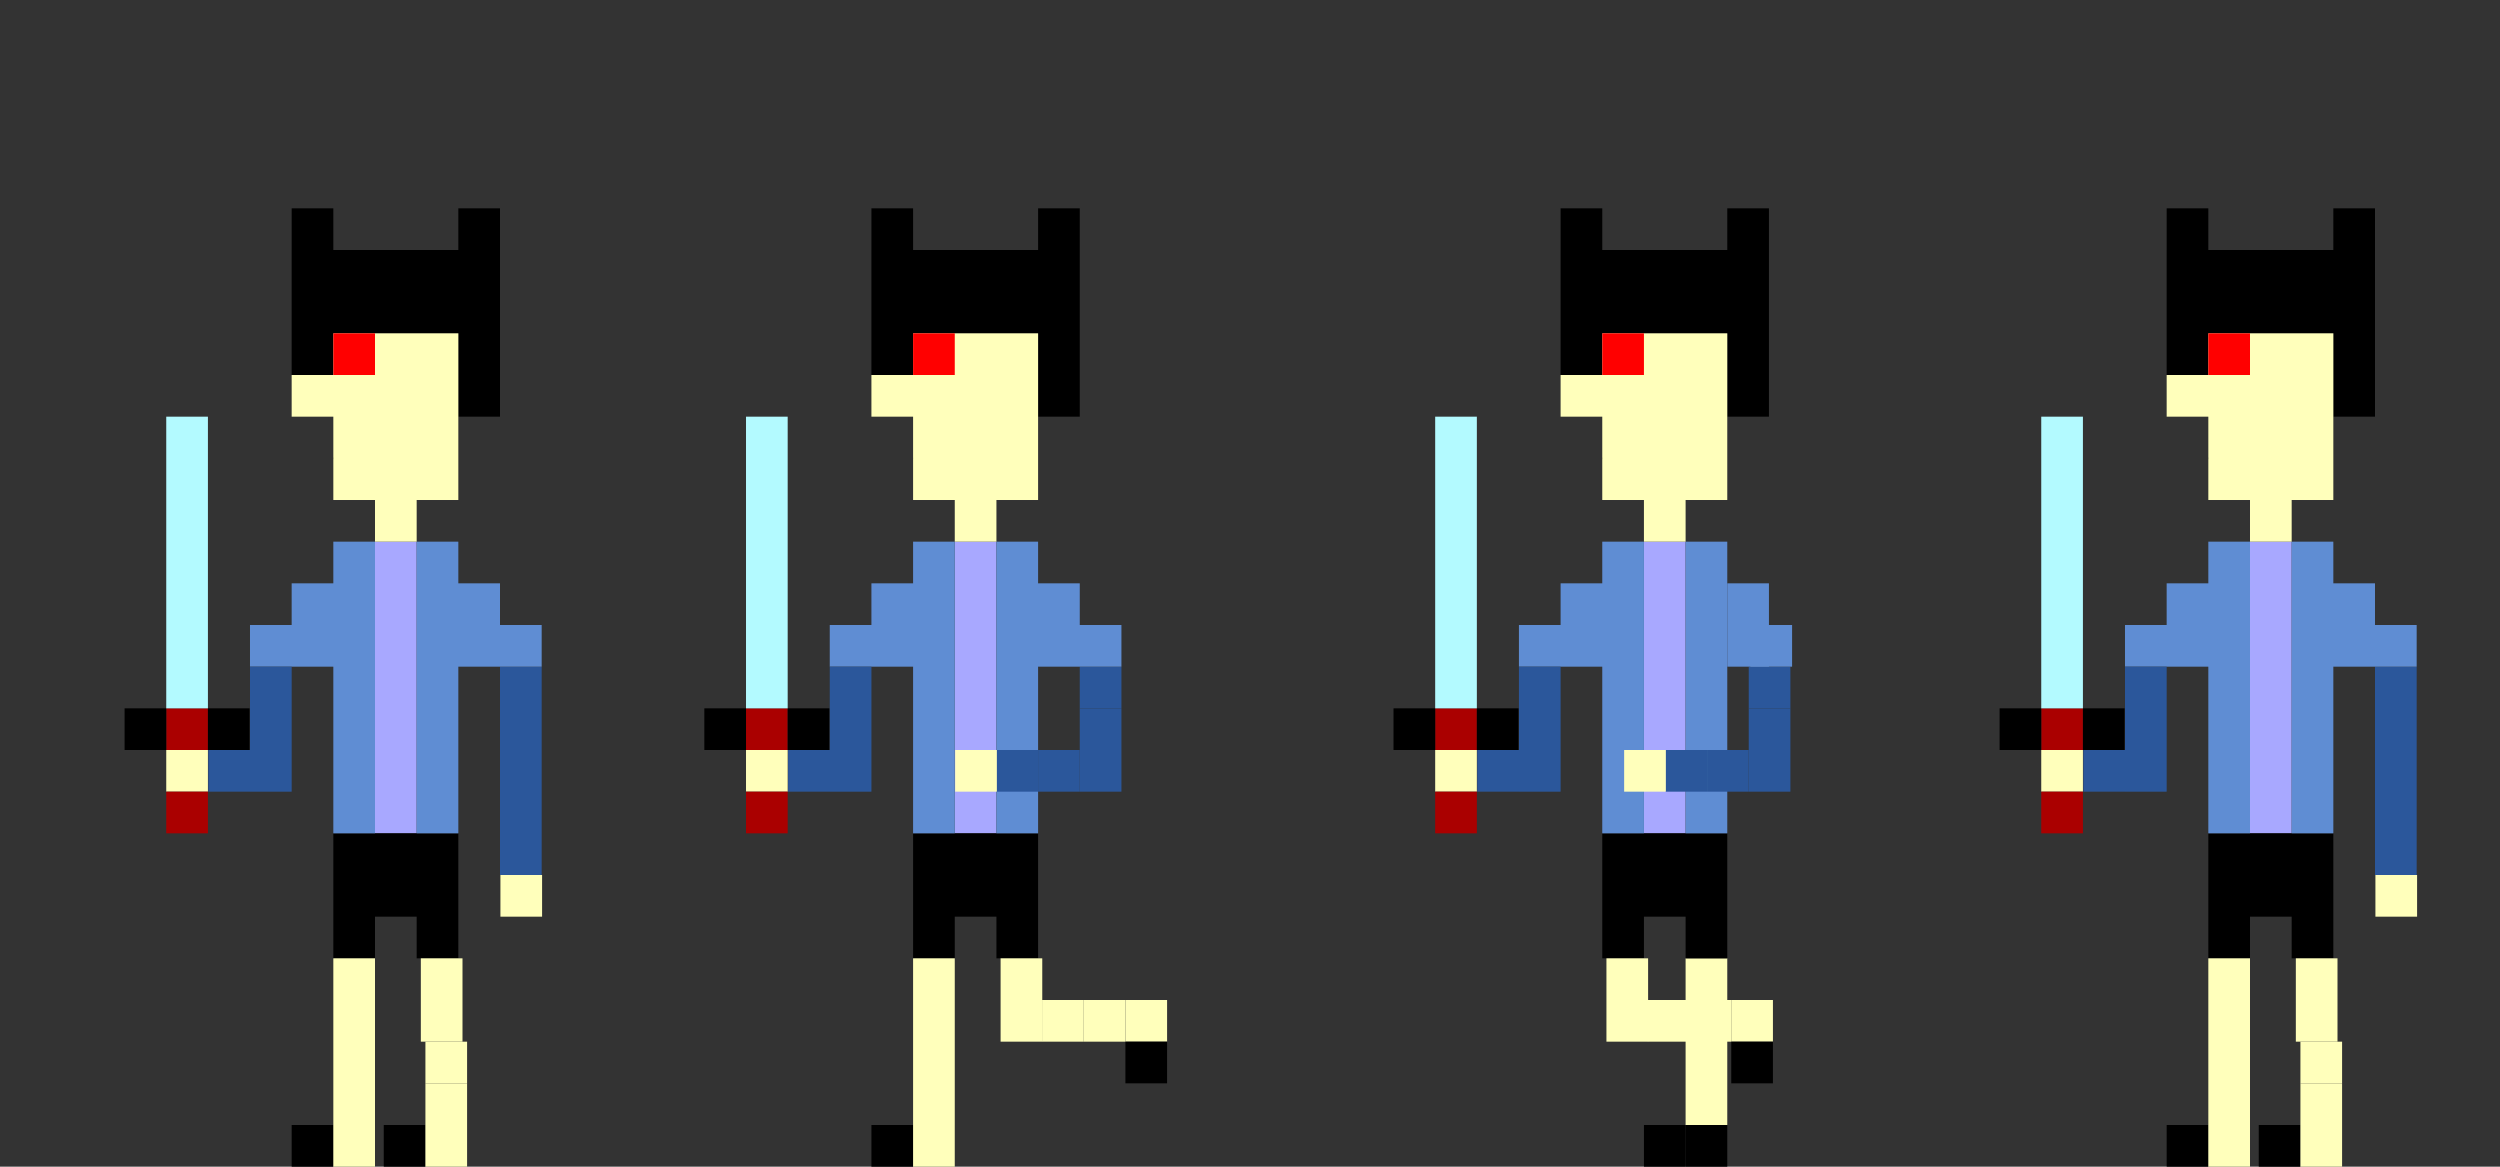 <?xml version="1.0" encoding="UTF-8" standalone="no"?>
<!-- Created with Inkscape (http://www.inkscape.org/) -->

<svg
   xmlns:dc="http://purl.org/dc/elements/1.1/"
   xmlns:cc="http://creativecommons.org/ns#"
   xmlns:rdf="http://www.w3.org/1999/02/22-rdf-syntax-ns#"
   xmlns:svg="http://www.w3.org/2000/svg"
   xmlns="http://www.w3.org/2000/svg"
   xmlns:sodipodi="http://sodipodi.sourceforge.net/DTD/sodipodi-0.dtd"
   xmlns:inkscape="http://www.inkscape.org/namespaces/inkscape"
   width="1500"
   height="700"
   id="svg3040"
   version="1.1"
   inkscape:version="0.48.5 r10040"
   sodipodi:docname="knight-walk.svg"
   inkscape:export-filename="H:\AdventureTime\ProgrammingTime\team-project\Assets\Animation\knight-walk.png"
   inkscape:export-xdpi="90"
   inkscape:export-ydpi="90">
  <rect width="100%" height="100%" fill="#333333" stroke="none"/>
  <defs
     id="defs3042" />
  <sodipodi:namedview
     id="base"
     pagecolor="#ffffff"
     bordercolor="#666666"
     borderopacity="1.0"
     inkscape:pageopacity="0.0"
     inkscape:pageshadow="2"
     inkscape:zoom="0.27514649"
     inkscape:cx="1097.9678"
     inkscape:cy="331.80081"
     inkscape:document-units="px"
     inkscape:current-layer="layer1"
     showgrid="true"
     inkscape:showpageshadow="false"
     inkscape:window-width="1215"
     inkscape:window-height="1002"
     inkscape:window-x="57"
     inkscape:window-y="-8"
     inkscape:window-maximized="1">
    <inkscape:grid
       type="xygrid"
       id="grid3048"
       empspacing="1"
       visible="true"
       enabled="true"
       snapvisiblegridlinesonly="true"
       spacingx="25px"
       spacingy="25px" />
  </sodipodi:namedview>
  <g
     inkscape:label="Layer 1"
     inkscape:groupmode="layer"
     id="layer1"
     transform="translate(0,-352.362)">
    <rect
       style="fill:#a8a8ff;fill-opacity:1;stroke:none;display:inline"
       id="rect3838-9"
       width="25"
       height="175"
       x="1350"
       y="677.362" />
    <path
       style="fill:#ff0000;stroke:#000000;stroke-width:1px;stroke-linecap:butt;stroke-linejoin:miter;stroke-opacity:1;display:inline"
       d="m 1325,627.362 25,0"
       id="path3901-73"
       inkscape:connector-curvature="0" />
    <path
       inkscape:connector-curvature="0"
       id="rect3905-4-7"
       style="fill:#000000;fill-opacity:1;stroke:none;display:inline"
       d="m 1375,902.362 25,0 0,25 -25,0 z m -50,0 25,0 0,25 -25,0 z m 0,-50 75,0 0,50 -75,0 z" />
    <rect
       style="fill:#ffffbb;fill-opacity:1;stroke:none;display:inline"
       id="rect3856-8-2"
       width="25"
       height="100"
       x="1325"
       y="927.362" />
    <rect
       style="fill:#ffffbb;fill-opacity:1;stroke:none;display:inline"
       id="rect3856-8-8-6"
       width="25"
       height="50"
       x="1377.5"
       y="927.362" />
    <path
       inkscape:connector-curvature="0"
       id="rect3856-4-0"
       style="fill:#000000;fill-opacity:1;stroke:none;display:inline"
       d="m 1312.5,1027.362 12.5,0 0,25 -12.5,0 z m -12.5,0 12.5,0 0,25 -12.5,0 z" />
    <rect
       style="fill:#000000;fill-opacity:1;stroke:none;display:inline"
       id="rect3856-5-1"
       width="25"
       height="25"
       x="1355.25"
       y="1027.362" />
    <rect
       style="fill:#ffffbb;fill-opacity:1;stroke:none;display:inline"
       id="rect3856-51-6"
       width="25"
       height="25"
       x="1380.25"
       y="1027.362" />
    <rect
       style="fill:#ffffbb;fill-opacity:1;stroke:none;display:inline"
       id="rect3856-51-1-5"
       width="25"
       height="25"
       x="1380.25"
       y="977.362" />
    <rect
       style="fill:#ffffbb;fill-opacity:1;stroke:none;display:inline"
       id="rect3856-51-9-75"
       width="25"
       height="25"
       x="1380.25"
       y="1002.362" />
    <path
       id="rect4742-4-4"
       style="fill:#2b579b;fill-opacity:1;stroke:none;display:inline"
       d="m 1425,852.362 25,0 0,25 -25,0 z m 0,-25 25,0 0,25 -25,0 z m 0,-25 25,0 0,25 -25,0 z m 0,-25 25,0 0,25 -25,0 z m 0,-25 25,0 0,25 -25,0 z"
       inkscape:connector-curvature="0" />
    <path
       id="rect4742-32-1"
       style="fill:#5f8dd3;fill-opacity:1;stroke:none;display:inline"
       d="m 1400,727.362 25,0 0,25 -25,0 z m 25,0 25,0 0,25 -25,0 z m -25,-25 25,0 0,25 -25,0 z m -25,-25 25,0 0,175 -25,0 z"
       inkscape:connector-curvature="0" />
    <rect
       style="fill:#ffffbb;fill-opacity:1;stroke:none;display:inline"
       id="rect3856-51-9-7-2"
       width="25"
       height="25"
       x="1425.25"
       y="877.362" />
    <path
       id="rect4742-9-0"
       style="fill:#000000;fill-opacity:1;stroke:none;display:inline"
       d="m 1400,577.362 25,0 0,25 -25,0 z m 0,-100 25,0 0,25 -25,0 z m -100,0 25,0 0,25 -25,0 z m 50,50 25,0 0,25 -25,0 z m 75,-25 0,75 -25,0 0,-25 -25,0 0,-25 -25,0 0,25 -25,0 0,25 -25,0 0,-75 z m -100,75 25,0 0,-25 -25,0 z m 75,-75 25,0 m -125,0 25,0 m -25,25 125,0 0,25 0,25 -25,0 0,-25 -25,0 -75,0 z m 75,-25 25,0 0,-25 25,0 0,50 -50,0 z m -75,-25 25,0 0,25 25,0 0,25 -50,0 z"
       inkscape:connector-curvature="0" />
    <path
       id="rect3790-0"
       style="fill:#ffffbb;fill-opacity:1;stroke:none;display:inline"
       d="m 1350,652.362 25,0 0,25 -25,0 z m -25,-100 0,25 -25,0 0,25 25,0 0,25 0,25 75,0 0,-100 -75,0"
       inkscape:connector-curvature="0" />
    <rect
       style="fill:#ff0000;fill-opacity:1;stroke:none;display:inline"
       id="rect3796-1"
       width="25"
       height="25"
       x="1325"
       y="552.362" />
    <path
       inkscape:connector-curvature="0"
       id="rect3856-4-7-4"
       style="fill:#ffffbb;fill-opacity:1;stroke:none;display:inline"
       d="m 1337.5,1027.362 12.5,0 0,25 -12.5,0 z m -12.5,0 12.5,0 0,25 -12.5,0 z" />
    <path
       id="rect4742-32-5-6"
       style="fill:#5f8dd3;fill-opacity:1;stroke:none;display:inline"
       d="m 1325,727.362 -25,0 0,25 25,0 z m -25,0 -25,0 0,25 25,0 z m 25,-25 -25,0 0,25 25,0 z m 0,-25 25,0 0,175 -25,0 z"
       inkscape:connector-curvature="0" />
    <path
       id="rect4742-4-5-1-0"
       style="fill:#2b579b;fill-opacity:1;stroke:none;display:inline"
       d="m 1275,822.362 -25,0 0,5 25,0 z m 0,-5 -25,0 0,5 25,0 z m 0,-5 -25,0 0,5 25,0 z m 0,-5 -25,0 0,5 25,0 z m 0,-5 -25,0 0,5 25,0 z m 25,10 -25,0 0,15 25,0 z m 0,-15 -25,0 0,15 25,0 z m 0,-15 -25,0 0,15 25,0 z m 0,-15 -25,0 0,15 25,0 z m 0,-15 -25,0 0,15 25,0 z"
       inkscape:connector-curvature="0" />
    <rect
       style="fill:#ffffbb;fill-opacity:1;stroke:none;display:inline"
       id="rect3856-51-9-7-3-7"
       width="25"
       height="25"
       x="-1249.75"
       y="802.362"
       transform="scale(-1,1)" />
    <rect
       style="fill:#aa0000;fill-opacity:1;stroke:none;display:inline"
       id="rect3856-51-9-7-3-8-1"
       width="25"
       height="25"
       x="-1249.75"
       y="777.362"
       transform="scale(-1,1)" />
    <rect
       style="fill:#000000;fill-opacity:1;stroke:none;display:inline"
       id="rect3856-51-9-7-3-8-09-7"
       width="25"
       height="25"
       x="-1224.75"
       y="777.362"
       transform="scale(-1,1)" />
    <rect
       style="fill:#000000;fill-opacity:1;stroke:none;display:inline"
       id="rect3856-51-9-7-3-8-3-7"
       width="25"
       height="25"
       x="-1274.75"
       y="777.362"
       transform="scale(-1,1)" />
    <rect
       style="fill:#aa0000;fill-opacity:1;stroke:none;display:inline"
       id="rect3856-51-9-7-3-8-54-7"
       width="25"
       height="25"
       x="-1249.75"
       y="827.362"
       transform="scale(-1,1)" />
    <path
       id="rect3856-51-9-7-3-8-2-7"
       style="fill:#b3faff;fill-opacity:1;stroke:none;display:inline"
       d="m 1249.75,602.362 -25,0 0,25 25,0 z m 0,25 -25,0 0,25 25,0 z m 0,25 -25,0 0,25 25,0 z m 0,25 -25,0 0,25 25,0 z m 0,25 -25,0 0,25 25,0 z m 0,25 -25,0 0,25 25,0 z m 0,25 -25,0 0,25 25,0 z"
       inkscape:connector-curvature="0" />
    <rect
       style="fill:#ffffbb;fill-opacity:1;stroke:none;display:inline"
       id="rect3856-8-0-9"
       width="25"
       height="100"
       x="1011.362"
       y="927.362" />
    <path
       inkscape:connector-curvature="0"
       id="rect3856-4-4-0"
       style="fill:#000000;fill-opacity:1;stroke:none;display:inline"
       d="m 998.862,1027.362 12.5,0 0,25 -12.5,0 z m -12.5,0 12.5,0 0,25 -12.5,0 z" />
    <path
       inkscape:connector-curvature="0"
       id="rect3856-4-7-2-0"
       style="fill:#000000;fill-opacity:1;stroke:none;display:inline"
       d="m 1023.862,1027.362 12.5,0 0,25 -12.5,0 z m -12.5,0 12.5,0 0,25 -12.5,0 z" />
    <rect
       style="fill:#a8a8ff;fill-opacity:1;stroke:none;display:inline"
       id="rect3838"
       width="25"
       height="175"
       x="225"
       y="677.362" />
    <path
       style="fill:#ff0000;stroke:#000000;stroke-width:1px;stroke-linecap:butt;stroke-linejoin:miter;stroke-opacity:1;display:inline"
       d="m 200,627.362 25,0"
       id="path3901"
       inkscape:connector-curvature="0" />
    <path
       inkscape:connector-curvature="0"
       id="rect3905-4"
       style="fill:#000000;fill-opacity:1;stroke:none;display:inline"
       d="m 250,902.362 25,0 0,25 -25,0 z m -50,0 25,0 0,25 -25,0 z m 0,-50 75,0 0,50 -75,0 z" />
    <rect
       style="fill:#ffffbb;fill-opacity:1;stroke:none;display:inline"
       id="rect3856-8"
       width="25"
       height="100"
       x="200"
       y="927.362" />
    <rect
       style="fill:#ffffbb;fill-opacity:1;stroke:none;display:inline"
       id="rect3856-8-8"
       width="25"
       height="50"
       x="252.5"
       y="927.362" />
    <path
       inkscape:connector-curvature="0"
       id="rect3856-4"
       style="fill:#000000;fill-opacity:1;stroke:none;display:inline"
       d="m 187.5,1027.362 12.5,0 0,25 -12.5,0 z m -12.5,0 12.5,0 0,25 -12.5,0 z" />
    <rect
       style="fill:#000000;fill-opacity:1;stroke:none;display:inline"
       id="rect3856-5"
       width="25"
       height="25"
       x="230.25"
       y="1027.362" />
    <rect
       style="fill:#ffffbb;fill-opacity:1;stroke:none;display:inline"
       id="rect3856-51"
       width="25"
       height="25"
       x="255.25"
       y="1027.362" />
    <rect
       style="fill:#ffffbb;fill-opacity:1;stroke:none;display:inline"
       id="rect3856-51-1"
       width="25"
       height="25"
       x="255.25"
       y="977.362" />
    <rect
       style="fill:#ffffbb;fill-opacity:1;stroke:none;display:inline"
       id="rect3856-51-9"
       width="25"
       height="25"
       x="255.25"
       y="1002.362" />
    <path
       id="rect4742-4"
       style="fill:#2b579b;fill-opacity:1;stroke:none;display:inline"
       d="m 300,852.362 25,0 0,25 -25,0 z m 0,-25 25,0 0,25 -25,0 z m 0,-25 25,0 0,25 -25,0 z m 0,-25 25,0 0,25 -25,0 z m 0,-25 25,0 0,25 -25,0 z"
       inkscape:connector-curvature="0" />
    <path
       id="rect4742-32"
       style="fill:#5f8dd3;fill-opacity:1;stroke:none;display:inline"
       d="m 275,727.362 25,0 0,25 -25,0 z m 25,0 25,0 0,25 -25,0 z m -25,-25 25,0 0,25 -25,0 z m -25,-25 25,0 0,175 -25,0 z"
       inkscape:connector-curvature="0" />
    <rect
       style="fill:#ffffbb;fill-opacity:1;stroke:none;display:inline"
       id="rect3856-51-9-7"
       width="25"
       height="25"
       x="300.25"
       y="877.362" />
    <path
       id="rect4742-9"
       style="fill:#000000;fill-opacity:1;stroke:none;display:inline"
       d="m 275,577.362 25,0 0,25 -25,0 z m 0,-100 25,0 0,25 -25,0 z m -100,0 25,0 0,25 -25,0 z m 50,50 25,0 0,25 -25,0 z m 75,-25 0,75 -25,0 0,-25 -25,0 0,-25 -25,0 0,25 -25,0 0,25 -25,0 0,-75 z m -100,75 25,0 0,-25 -25,0 z m 75,-75 25,0 m -125,0 25,0 m -25,25 125,0 0,25 0,25 -25,0 0,-25 -25,0 -75,0 z m 75,-25 25,0 0,-25 25,0 0,50 -50,0 z m -75,-25 25,0 0,25 25,0 0,25 -50,0 z"
       inkscape:connector-curvature="0" />
    <path
       id="rect3790"
       style="fill:#ffffbb;fill-opacity:1;stroke:none;display:inline"
       d="m 225,652.362 25,0 0,25 -25,0 z m -25,-100 0,25 -25,0 0,25 25,0 0,25 0,25 75,0 0,-100 -75,0"
       inkscape:connector-curvature="0" />
    <rect
       style="fill:#ff0000;fill-opacity:1;stroke:none;display:inline"
       id="rect3796"
       width="25"
       height="25"
       x="200"
       y="552.362" />
    <path
       inkscape:connector-curvature="0"
       id="rect3856-4-7"
       style="fill:#ffffbb;fill-opacity:1;stroke:none;display:inline"
       d="m 212.5,1027.362 12.5,0 0,25 -12.5,0 z m -12.5,0 12.5,0 0,25 -12.5,0 z" />
    <path
       id="rect4742-32-5"
       style="fill:#5f8dd3;fill-opacity:1;stroke:none;display:inline"
       d="m 200,727.362 -25,0 0,25 25,0 z m -25,0 -25,0 0,25 25,0 z m 25,-25 -25,0 0,25 25,0 z m 0,-25 25,0 0,175 -25,0 z"
       inkscape:connector-curvature="0" />
    <path
       id="rect4742-4-5-1"
       style="fill:#2b579b;fill-opacity:1;stroke:none;display:inline"
       d="m 150,822.362 -25,0 0,5 25,0 z m 0,-5 -25,0 0,5 25,0 z m 0,-5 -25,0 0,5 25,0 z m 0,-5 -25,0 0,5 25,0 z m 0,-5 -25,0 0,5 25,0 z m 25,10 -25,0 0,15 25,0 z m 0,-15 -25,0 0,15 25,0 z m 0,-15 -25,0 0,15 25,0 z m 0,-15 -25,0 0,15 25,0 z m 0,-15 -25,0 0,15 25,0 z"
       inkscape:connector-curvature="0" />
    <rect
       style="fill:#ffffbb;fill-opacity:1;stroke:none;display:inline"
       id="rect3856-51-9-7-3"
       width="25"
       height="25"
       x="-124.75"
       y="802.362"
       transform="scale(-1,1)" />
    <rect
       style="fill:#aa0000;fill-opacity:1;stroke:none;display:inline"
       id="rect3856-51-9-7-3-8"
       width="25"
       height="25"
       x="-124.75"
       y="777.362"
       transform="scale(-1,1)" />
    <rect
       style="fill:#000000;fill-opacity:1;stroke:none;display:inline"
       id="rect3856-51-9-7-3-8-09"
       width="25"
       height="25"
       x="-99.75"
       y="777.362"
       transform="scale(-1,1)" />
    <rect
       style="fill:#000000;fill-opacity:1;stroke:none;display:inline"
       id="rect3856-51-9-7-3-8-3"
       width="25"
       height="25"
       x="-149.75"
       y="777.362"
       transform="scale(-1,1)" />
    <rect
       style="fill:#aa0000;fill-opacity:1;stroke:none;display:inline"
       id="rect3856-51-9-7-3-8-54"
       width="25"
       height="25"
       x="-124.75"
       y="827.362"
       transform="scale(-1,1)" />
    <path
       id="rect3856-51-9-7-3-8-2"
       style="fill:#b3faff;fill-opacity:1;stroke:none;display:inline"
       d="m 124.75,602.362 -25,0 0,25 25,0 z m 0,25 -25,0 0,25 25,0 z m 0,25 -25,0 0,25 25,0 z m 0,25 -25,0 0,25 25,0 z m 0,25 -25,0 0,25 25,0 z m 0,25 -25,0 0,25 25,0 z m 0,25 -25,0 0,25 25,0 z"
       inkscape:connector-curvature="0" />
    <rect
       style="fill:#a8a8ff;fill-opacity:1;stroke:none;display:inline"
       id="rect3838-1"
       width="25"
       height="175"
       x="572.857"
       y="677.362" />
    <path
       style="fill:#ff0000;stroke:#000000;stroke-width:1px;stroke-linecap:butt;stroke-linejoin:miter;stroke-opacity:1;display:inline"
       d="m 547.857,627.362 25,0"
       id="path3901-7"
       inkscape:connector-curvature="0" />
    <path
       inkscape:connector-curvature="0"
       id="rect3905-4-4"
       style="fill:#000000;fill-opacity:1;stroke:none;display:inline"
       d="m 597.857,902.362 25,0 0,25 -25,0 z m -50,0 25,0 0,25 -25,0 z m 0,-50 75,0 0,50 -75,0 z" />
    <rect
       style="fill:#ffffbb;fill-opacity:1;stroke:none;display:inline"
       id="rect3856-8-0"
       width="25"
       height="100"
       x="547.857"
       y="927.362" />
    <rect
       style="fill:#ffffbb;fill-opacity:1;stroke:none;display:inline"
       id="rect3856-8-8-9"
       width="25"
       height="50"
       x="600.357"
       y="927.362" />
    <path
       inkscape:connector-curvature="0"
       id="rect3856-4-4"
       style="fill:#000000;fill-opacity:1;stroke:none;display:inline"
       d="m 535.357,1027.362 12.5,0 0,25 -12.5,0 z m -12.5,0 12.5,0 0,25 -12.5,0 z" />
    <rect
       style="fill:#ffffbb;fill-opacity:1;stroke:none;display:inline"
       id="rect3856-51-1-2"
       width="25"
       height="25"
       x="625.25"
       y="952.362" />
    <path
       style="fill:#2b579b;fill-opacity:1;stroke:none;display:inline"
       d="m 647.857,802.362 25,0 0,25 -25,0 z"
       id="path3340"
       inkscape:connector-curvature="0" />
    <path
       style="fill:#2b579b;fill-opacity:1;stroke:none;display:inline"
       d="m 647.857,777.362 25,0 0,25 -25,0 z"
       id="path3338"
       inkscape:connector-curvature="0" />
    <path
       style="fill:#2b579b;fill-opacity:1;stroke:none;display:inline"
       d="m 647.857,752.362 25,0 0,25 -25,0 z"
       id="rect4742-4-5"
       inkscape:connector-curvature="0" />
    <path
       id="rect4742-32-51"
       style="fill:#5f8dd3;fill-opacity:1;stroke:none;display:inline"
       d="m 622.857,727.362 25,0 0,25 -25,0 z m 25,0 25,0 0,25 -25,0 z m -25,-25 25,0 0,25 -25,0 z m -25,-25 25,0 0,175 -25,0 z"
       inkscape:connector-curvature="0" />
    <path
       id="rect4742-9-1"
       style="fill:#000000;fill-opacity:1;stroke:none;display:inline"
       d="m 622.857,577.362 25,0 0,25 -25,0 z m 0,-100 25,0 0,25 -25,0 z m -100,0 25,0 0,25 -25,0 z m 50,50 25,0 0,25 -25,0 z m 75,-25 0,75 -25,0 0,-25 -25,0 0,-25 -25,0 0,25 -25,0 0,25 -25,0 0,-75 z m -100,75 25,0 0,-25 -25,0 z m 75,-75 25,0 m -125,0 25,0 m -25,25 125,0 0,25 0,25 -25,0 0,-25 -25,0 -75,0 z m 75,-25 25,0 0,-25 25,0 0,50 -50,0 z m -75,-25 25,0 0,25 25,0 0,25 -50,0 z"
       inkscape:connector-curvature="0" />
    <path
       id="rect3790-1"
       style="fill:#ffffbb;fill-opacity:1;stroke:none;display:inline"
       d="m 572.857,652.362 25,0 0,25 -25,0 z m -25,-100 0,25 -25,0 0,25 25,0 0,25 0,25 75,0 0,-100 -75,0"
       inkscape:connector-curvature="0" />
    <rect
       style="fill:#ff0000;fill-opacity:1;stroke:none;display:inline"
       id="rect3796-5"
       width="25"
       height="25"
       x="547.857"
       y="552.362" />
    <path
       inkscape:connector-curvature="0"
       id="rect3856-4-7-2"
       style="fill:#ffffbb;fill-opacity:1;stroke:none;display:inline"
       d="m 560.357,1027.362 12.5,0 0,25 -12.5,0 z m -12.5,0 12.5,0 0,25 -12.5,0 z" />
    <path
       id="rect4742-32-5-7"
       style="fill:#5f8dd3;fill-opacity:1;stroke:none;display:inline"
       d="m 547.857,727.362 -25,0 0,25 25,0 z m -25,0 -25,0 0,25 25,0 z m 25,-25 -25,0 0,25 25,0 z m 0,-25 25,0 0,175 -25,0 z"
       inkscape:connector-curvature="0" />
    <path
       inkscape:connector-curvature="0"
       style="fill:#2b579b;fill-opacity:1;stroke:none;display:inline"
       d="m 622.857,802.362 25,0 0,25 -25,0 z"
       id="path3342" />
    <path
       inkscape:connector-curvature="0"
       style="fill:#2b579b;fill-opacity:1;stroke:none;display:inline"
       d="m 597.857,802.362 25,0 0,25 -25,0 z"
       id="path3342-6" />
    <rect
       style="fill:#ffffbb;fill-opacity:1;stroke:none;display:inline"
       id="rect3856-51-9-7-7"
       width="25"
       height="25"
       x="573.107"
       y="802.362" />
    <path
       id="rect4742-4-5-1-1"
       style="fill:#2b579b;fill-opacity:1;stroke:none;display:inline"
       d="m 497.857,822.362 -25,0 0,5 25,0 z m 0,-5 -25,0 0,5 25,0 z m 0,-5 -25,0 0,5 25,0 z m 0,-5 -25,0 0,5 25,0 z m 0,-5 -25,0 0,5 25,0 z m 25,10 -25,0 0,15 25,0 z m 0,-15 -25,0 0,15 25,0 z m 0,-15 -25,0 0,15 25,0 z m 0,-15 -25,0 0,15 25,0 z m 0,-15 -25,0 0,15 25,0 z"
       inkscape:connector-curvature="0" />
    <rect
       style="fill:#ffffbb;fill-opacity:1;stroke:none;display:inline"
       id="rect3856-51-9-7-3-89"
       width="25"
       height="25"
       x="-472.607"
       y="802.362"
       transform="scale(-1,1)" />
    <rect
       style="fill:#aa0000;fill-opacity:1;stroke:none;display:inline"
       id="rect3856-51-9-7-3-8-27"
       width="25"
       height="25"
       x="-472.607"
       y="777.362"
       transform="scale(-1,1)" />
    <rect
       style="fill:#000000;fill-opacity:1;stroke:none;display:inline"
       id="rect3856-51-9-7-3-8-09-9"
       width="25"
       height="25"
       x="-447.607"
       y="777.362"
       transform="scale(-1,1)" />
    <rect
       style="fill:#000000;fill-opacity:1;stroke:none;display:inline"
       id="rect3856-51-9-7-3-8-3-5"
       width="25"
       height="25"
       x="-497.607"
       y="777.362"
       transform="scale(-1,1)" />
    <rect
       style="fill:#aa0000;fill-opacity:1;stroke:none;display:inline"
       id="rect3856-51-9-7-3-8-54-4"
       width="25"
       height="25"
       x="-472.607"
       y="827.362"
       transform="scale(-1,1)" />
    <path
       id="rect3856-51-9-7-3-8-2-3"
       style="fill:#b3faff;fill-opacity:1;stroke:none;display:inline"
       d="m 472.607,602.362 -25,0 0,25 25,0 z m 0,25 -25,0 0,25 25,0 z m 0,25 -25,0 0,25 25,0 z m 0,25 -25,0 0,25 25,0 z m 0,25 -25,0 0,25 25,0 z m 0,25 -25,0 0,25 25,0 z m 0,25 -25,0 0,25 25,0 z"
       inkscape:connector-curvature="0" />
    <rect
       style="fill:#ffffbb;fill-opacity:1;stroke:none;display:inline"
       id="rect3856-51-9-4"
       width="25"
       height="25"
       x="650.25"
       y="952.362" />
    <rect
       style="fill:#ffffbb;fill-opacity:1;stroke:none;display:inline"
       id="rect3856-51-8"
       width="25"
       height="25"
       x="675.25"
       y="952.362" />
    <rect
       style="fill:#000000;fill-opacity:1;stroke:none;display:inline"
       id="rect3856-5-8"
       width="25"
       height="25"
       x="675.25"
       y="977.362" />
    <rect
       style="fill:#a8a8ff;fill-opacity:1;stroke:none;display:inline"
       id="rect3838-1-1"
       width="25"
       height="175"
       x="986.362"
       y="677.362" />
    <path
       style="fill:#ff0000;stroke:#000000;stroke-width:1px;stroke-linecap:butt;stroke-linejoin:miter;stroke-opacity:1;display:inline"
       d="m 961.362,627.362 25,0"
       id="path3901-7-2"
       inkscape:connector-curvature="0" />
    <path
       inkscape:connector-curvature="0"
       id="rect3905-4-4-3"
       style="fill:#000000;fill-opacity:1;stroke:none;display:inline"
       d="m 1011.362,902.362 25,0 0,25 -25,0 z m -50,0 25,0 0,25 -25,0 z m 0,-50 75,0 0,50 -75,0 z" />
    <path
       inkscape:connector-curvature="0"
       style="fill:#2b579b;fill-opacity:1;stroke:none;display:inline"
       d="m 1049.24,802.362 25,0 0,25 -25,0 z"
       id="path3340-3" />
    <path
       inkscape:connector-curvature="0"
       style="fill:#2b579b;fill-opacity:1;stroke:none;display:inline"
       d="m 1049.24,777.362 25,0 0,25 -25,0 z"
       id="path3338-8" />
    <path
       inkscape:connector-curvature="0"
       style="fill:#2b579b;fill-opacity:1;stroke:none;display:inline"
       d="m 1049.24,752.362 25,0 0,25 -25,0 z"
       id="rect4742-4-5-7" />
    <path
       style="fill:#5f8dd3;fill-opacity:1;stroke:none;display:inline"
       d="m 1036.362,727.362 25,0 0,25 -25,0 z"
       id="path3587"
       inkscape:connector-curvature="0" />
    <path
       style="fill:#5f8dd3;fill-opacity:1;stroke:none;display:inline"
       d="m 1050.25,727.362 25,0 0,25 -25,0 z"
       id="path3585"
       inkscape:connector-curvature="0" />
    <path
       style="fill:#5f8dd3;fill-opacity:1;stroke:none;display:inline"
       d="m 1036.362,702.362 25,0 0,25 -25,0 z"
       id="path3583"
       inkscape:connector-curvature="0" />
    <path
       style="fill:#5f8dd3;fill-opacity:1;stroke:none;display:inline"
       d="m 1011.362,677.362 25,0 0,175 -25,0 z"
       id="rect4742-32-51-4"
       inkscape:connector-curvature="0" />
    <path
       id="rect4742-9-1-2"
       style="fill:#000000;fill-opacity:1;stroke:none;display:inline"
       d="m 1036.362,577.362 25,0 0,25 -25,0 z m 0,-100 25,0 0,25 -25,0 z m -100,0 25,0 0,25 -25,0 z m 50,50 25,0 0,25 -25,0 z m 75,-25 0,75 -25,0 0,-25 -25,0 0,-25 -25,0 0,25 -25,0 0,25 -25,0 0,-75 z m -100,75 25,0 0,-25 -25,0 z m 75,-75 25,0 m -125,0 25,0 m -25,25 125,0 0,25 0,25 -25,0 0,-25 -25,0 -75,0 z m 75,-25 25,0 0,-25 25,0 0,50 -50,0 z m -75,-25 25,0 0,25 25,0 0,25 -50,0 z"
       inkscape:connector-curvature="0" />
    <path
       id="rect3790-1-7"
       style="fill:#ffffbb;fill-opacity:1;stroke:none;display:inline"
       d="m 986.362,652.362 25,0 0,25 -25,0 z m -25,-100 0,25 -25,0 0,25 25,0 0,25 0,25 75,0 0,-100 -75,0"
       inkscape:connector-curvature="0" />
    <rect
       style="fill:#ff0000;fill-opacity:1;stroke:none;display:inline"
       id="rect3796-5-7"
       width="25"
       height="25"
       x="961.362"
       y="552.362" />
    <path
       id="rect4742-32-5-7-3"
       style="fill:#5f8dd3;fill-opacity:1;stroke:none;display:inline"
       d="m 961.362,727.362 -25,0 0,25 25,0 z m -25,0 -25,0 0,25 25,0 z m 25,-25 -25,0 0,25 25,0 z m 0,-25 25,0 0,175 -25,0 z"
       inkscape:connector-curvature="0" />
    <path
       inkscape:connector-curvature="0"
       style="fill:#2b579b;fill-opacity:1;stroke:none;display:inline"
       d="m 1024.24,802.362 25,0 0,25 -25,0 z"
       id="path3342-1" />
    <path
       inkscape:connector-curvature="0"
       style="fill:#2b579b;fill-opacity:1;stroke:none;display:inline"
       d="m 999.24,802.362 25,0 0,25 -25,0 z"
       id="path3342-6-9" />
    <rect
       style="fill:#ffffbb;fill-opacity:1;stroke:none;display:inline"
       id="rect3856-51-9-7-7-8"
       width="25"
       height="25"
       x="974.49"
       y="802.362" />
    <path
       id="rect4742-4-5-1-1-6"
       style="fill:#2b579b;fill-opacity:1;stroke:none;display:inline"
       d="m 911.362,822.362 -25,0 0,5 25,0 z m 0,-5 -25,0 0,5 25,0 z m 0,-5 -25,0 0,5 25,0 z m 0,-5 -25,0 0,5 25,0 z m 0,-5 -25,0 0,5 25,0 z m 25,10 -25,0 0,15 25,0 z m 0,-15 -25,0 0,15 25,0 z m 0,-15 -25,0 0,15 25,0 z m 0,-15 -25,0 0,15 25,0 z m 0,-15 -25,0 0,15 25,0 z"
       inkscape:connector-curvature="0" />
    <rect
       style="fill:#ffffbb;fill-opacity:1;stroke:none;display:inline"
       id="rect3856-51-9-7-3-89-5"
       width="25"
       height="25"
       x="-886.112"
       y="802.362"
       transform="scale(-1,1)" />
    <rect
       style="fill:#aa0000;fill-opacity:1;stroke:none;display:inline"
       id="rect3856-51-9-7-3-8-27-0"
       width="25"
       height="25"
       x="-886.112"
       y="777.362"
       transform="scale(-1,1)" />
    <rect
       style="fill:#000000;fill-opacity:1;stroke:none;display:inline"
       id="rect3856-51-9-7-3-8-09-9-2"
       width="25"
       height="25"
       x="-861.112"
       y="777.362"
       transform="scale(-1,1)" />
    <rect
       style="fill:#000000;fill-opacity:1;stroke:none;display:inline"
       id="rect3856-51-9-7-3-8-3-5-8"
       width="25"
       height="25"
       x="-911.112"
       y="777.362"
       transform="scale(-1,1)" />
    <rect
       style="fill:#aa0000;fill-opacity:1;stroke:none;display:inline"
       id="rect3856-51-9-7-3-8-54-4-6"
       width="25"
       height="25"
       x="-886.112"
       y="827.362"
       transform="scale(-1,1)" />
    <path
       id="rect3856-51-9-7-3-8-2-3-0"
       style="fill:#b3faff;fill-opacity:1;stroke:none;display:inline"
       d="m 886.112,602.362 -25,0 0,25 25,0 z m 0,25 -25,0 0,25 25,0 z m 0,25 -25,0 0,25 25,0 z m 0,25 -25,0 0,25 25,0 z m 0,25 -25,0 0,25 25,0 z m 0,25 -25,0 0,25 25,0 z m 0,25 -25,0 0,25 25,0 z"
       inkscape:connector-curvature="0" />
    <rect
       style="fill:#ffffbb;fill-opacity:1;stroke:none;display:inline"
       id="rect3856-8-8-9-6"
       width="25"
       height="50"
       x="963.862"
       y="927.362" />
    <rect
       style="fill:#ffffbb;fill-opacity:1;stroke:none;display:inline"
       id="rect3856-51-1-2-1"
       width="25"
       height="25"
       x="988.754"
       y="952.362" />
    <rect
       style="fill:#ffffbb;fill-opacity:1;stroke:none;display:inline"
       id="rect3856-51-9-4-3"
       width="25"
       height="25"
       x="1013.755"
       y="952.362" />
    <rect
       style="fill:#ffffbb;fill-opacity:1;stroke:none;display:inline"
       id="rect3856-51-8-8"
       width="25"
       height="25"
       x="1038.755"
       y="952.362" />
    <rect
       style="fill:#000000;fill-opacity:1;stroke:none;display:inline"
       id="rect3856-5-8-9"
       width="25"
       height="25"
       x="1038.755"
       y="977.362" />
  </g>
</svg>
